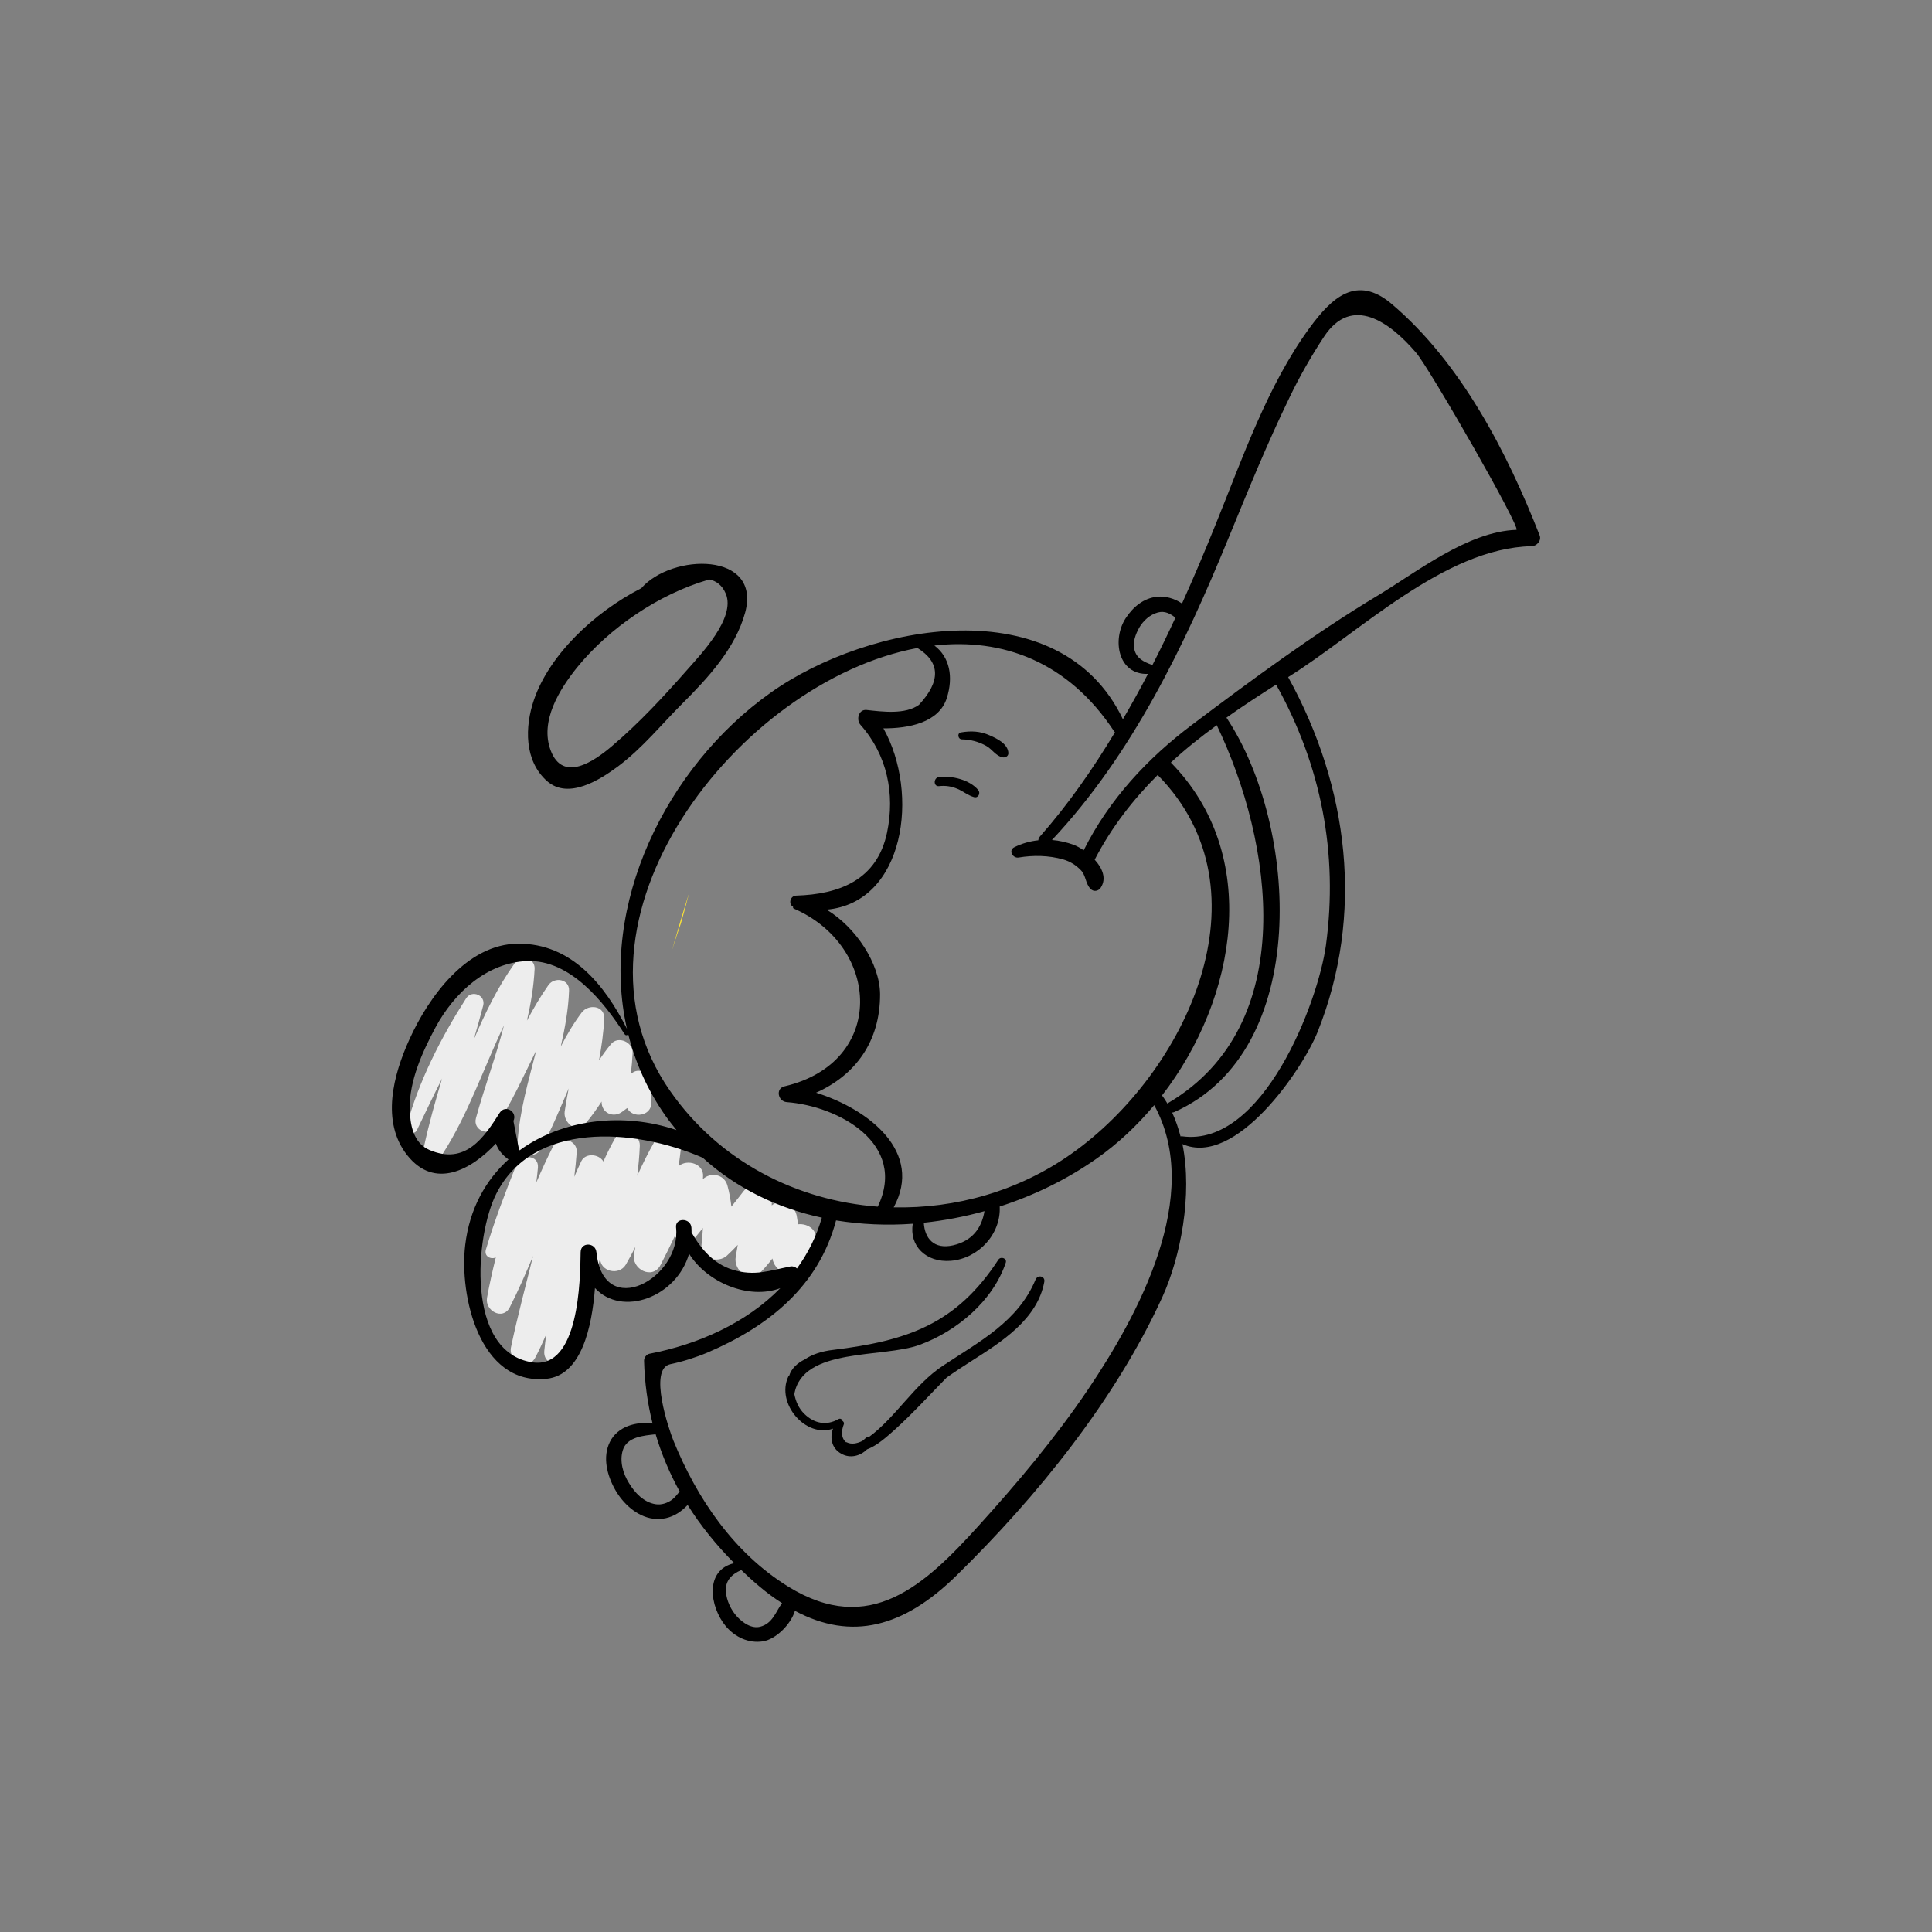 <?xml version="1.0" encoding="utf-8"?>
<!-- Generator: Adobe Illustrator 16.0.0, SVG Export Plug-In . SVG Version: 6.00 Build 0)  -->
<!DOCTYPE svg PUBLIC "-//W3C//DTD SVG 1.1//EN" "http://www.w3.org/Graphics/SVG/1.1/DTD/svg11.dtd">
<svg version="1.1" id="Layer_1" xmlns="http://www.w3.org/2000/svg" xmlns:xlink="http://www.w3.org/1999/xlink" x="0px" y="0px"
	 width="350px" height="350px" viewBox="0 0 350 350" enable-background="new 0 0 350 350" xml:space="preserve">
<rect x="0" y="0" width="350" height="350" fill="#808080" stroke="none"/>
<g>
	<path fill="#FFE533" d="M123.359,167.248c-0.583,1.658-1.13,3.326-1.66,5.001c0.993-3.489,2.022-6.966,3.121-10.42
		C124.375,163.643,123.881,165.449,123.359,167.248z"/>
	<path fill="#EDEDED" d="M118.008,196.339c-0.005-1.585-2.016-3.079-3.462-1.986c-0.087,0.066-0.175,0.129-0.264,0.195
		c0.146-1.268,0.265-2.54,0.326-3.832c0.09-1.903-2.604-3.125-3.883-1.609c-0.805,0.95-1.523,1.953-2.207,2.979
		c0.451-2.491,0.826-4.996,0.942-7.556c0.107-2.396-2.886-2.688-4.079-1.105c-1.472,1.954-2.69,4.032-3.795,6.168
		c0.755-3.324,1.378-6.676,1.503-10.124c0.079-2.142-2.664-2.538-3.736-1.014c-1.451,2.067-2.712,4.23-3.893,6.435
		c0.702-3.061,1.232-6.161,1.39-9.358c0.104-2.102-2.597-2.441-3.637-0.986c-3.073,4.3-5.322,8.995-7.389,13.781
		c0.593-2.046,1.173-4.096,1.708-6.159c0.491-1.894-2.066-2.914-3.095-1.305c-4.571,7.155-8.514,14.868-10.767,23.081
		c-0.297,1.088,1.352,1.844,1.86,0.782c1.508-3.153,3.003-6.271,4.563-9.349c-1.216,4.059-2.373,8.134-3.268,12.285
		c-0.437,2.035,2.201,3.179,3.341,1.41c4.7-7.296,7.428-15.574,11.141-23.344c-1.447,5.659-3.54,11.18-5.084,16.828
		c-0.614,2.24,2.439,3.417,3.653,1.54c2.837-4.392,4.962-9.147,7.269-13.806c-1.391,5.52-3.048,10.986-3.383,16.733
		c-0.133,2.262,3.158,3.069,4.215,1.144c1.94-3.546,3.451-7.29,5.045-10.987c-0.274,1.389-0.528,2.78-0.727,4.188
		c-0.277,1.968,2.1,4.081,3.749,2.182c1.094-1.262,2.04-2.613,2.941-3.992c-0.062,2.043,2.165,3.118,3.837,1.77
		c0.267-0.195,0.531-0.395,0.798-0.592c0.92,1.903,4.398,1.565,4.398-1.022C118.019,198.589,118.011,197.464,118.008,196.339z"/>
	<path fill="#EDEDED" d="M144.577,221.789c-0.063-0.422-0.144-0.843-0.197-1.268c-0.293-2.373-2.852-3.592-4.57-2.151
		c-0.005-0.409,0.02-0.806-0.001-1.223c-0.152-2.899-3.468-3.48-5.088-1.377c-0.751,0.976-1.484,1.909-2.222,2.823
		c-0.147-1.265-0.358-2.532-0.725-3.842c-0.575-2.053-3.051-2.466-4.438-1.134c0.011-0.136,0.013-0.271,0.025-0.408
		c0.219-2.395-2.851-3.302-4.418-1.959c0.138-1.033,0.288-2.063,0.398-3.102c0.28-2.638-3.587-3.379-4.792-1.298
		c-1.155,1.995-2.153,4.059-3.103,6.146c0.215-1.796,0.389-3.597,0.462-5.41c0.098-2.45-3.397-3.332-4.565-1.236
		c-0.746,1.334-1.415,2.693-2.036,4.069c-0.769-1.359-3.224-1.64-4.006-0.048c-0.456,0.93-0.857,1.88-1.268,2.828
		c0.186-1.489,0.341-2.985,0.446-4.488c0.156-2.24-3.222-3.121-4.229-1.146c-1.118,2.189-2.136,4.418-3.104,6.67
		c0.118-0.902,0.228-1.804,0.304-2.712c0.2-2.415-3.146-2.452-3.907-0.53c-2.012,5.075-3.957,10.138-5.517,15.371
		c-0.37,1.238,0.885,1.849,1.79,1.434c-0.592,2.42-1.151,4.851-1.587,7.312c-0.42,2.361,2.878,4.155,4.113,1.732
		c1.551-3.044,2.917-6.168,4.226-9.313c-1.353,5.504-2.839,10.983-3.997,16.536c-0.535,2.567,3.085,4.395,4.409,1.858
		c0.717-1.375,1.37-2.774,1.98-4.187c-0.13,0.987-0.267,1.974-0.356,2.968c-0.271,3.023,3.912,3.034,4.872,0.66
		c2.281-5.644,3.711-11.546,5.239-17.408c0.013,2.438,3.455,3.195,4.659,1.144c0.618-1.057,1.186-2.136,1.734-3.224
		c-0.082,0.419-0.167,0.839-0.25,1.259c-0.542,2.786,3.354,4.812,4.806,2.025c0.888-1.702,1.722-3.428,2.551-5.156
		c1.018,0.997,2.84,1.286,3.809,0.085c0.439-0.544,0.874-1.083,1.307-1.62c-0.042,0.993-0.121,2.007-0.254,3.114
		c-0.304,2.503,3.055,3.326,4.593,1.903c0.691-0.637,1.348-1.294,1.98-1.967c-0.118,0.71-0.24,1.42-0.366,2.139
		c-0.454,2.591,2.542,4.813,4.627,2.695c0.741-0.752,1.395-1.549,2.016-2.365c0.378,2.199,2.932,3.719,4.765,1.833
		c1.406-1.444,2.334-2.688,2.979-4.614C148.42,222.973,146.404,221.575,144.577,221.789z"/>
	<g>
		<path d="M278.927,97.006c0.367,0.971-0.577,1.942-1.47,1.942c-15.871,0.341-31.348,15.792-44.097,23.714
			c10.991,19.859,13.877,43.022,5.298,64.375c-2.702,6.663-14.77,24.477-24.448,20.226c1.862,9.207-0.342,20.462-3.646,27.729
			c-8.526,18.651-22.719,36.148-37.33,50.473c-9.496,9.313-18.94,11.857-29.224,6.349c-0.761,2.519-3.516,5.192-5.823,5.535
			c-2.571,0.393-5.01-0.761-6.69-2.729c-2.964-3.567-3.882-10.205,1.521-11.438c-3.226-3.253-6.085-6.768-8.447-10.545
			c-0.55,0.603-1.208,1.128-1.784,1.495c-1.339,0.84-2.859,1.207-4.46,0.996c-2.965-0.394-5.509-2.779-6.925-5.324
			c-1.417-2.545-2.283-5.823-0.919-8.579c1.417-2.833,4.776-3.75,7.739-3.332c-0.917-3.646-1.443-7.423-1.546-11.384
			c0-0.551,0.418-1.154,0.97-1.26c8.867-1.706,17.55-5.588,23.714-11.884c-5.718,2.15-13.274-1.023-16.527-6.242
			c-2.256,7.896-12.171,11.516-17.051,6.217c-0.552,7.029-2.413,15.817-8.814,16.448c-12.146,1.206-15.792-15.137-14.691-24.239
			c0.787-6.611,3.726-11.779,7.844-15.505c-1.181-0.838-1.915-1.81-2.283-2.885c-4.407,4.722-11.07,8.446-16.081,2.1
			c-4.774-6.061-2.518-14.534,0.42-20.987c3.436-7.582,10.361-17.288,19.701-17.314c9.654-0.053,15.688,7.475,19.701,15.425
			c-5.089-22.377,7.057-47.429,26.023-60.887c17.708-12.592,52.414-19.072,63.824,4.8c1.574-2.702,3.097-5.43,4.539-8.211
			c-5.456,0.184-6.558-6.269-4.014-10.125c1.312-1.994,3.2-3.595,5.666-3.856c1.469-0.157,3.201,0.314,4.513,1.233
			c2.177-4.827,4.224-9.68,6.164-14.507c4.827-11.883,9.313-24.974,16.921-35.388c4.04-5.536,8.553-9.759,14.899-4.381
			C264.655,65.685,273.05,81.976,278.927,97.006z M274.703,95.984c1.023-0.053-15.713-29.25-18.181-32.109
			c-4.748-5.536-11.62-10.52-16.657-2.886c-2.335,3.542-4.434,7.214-6.27,11.044c-4.04,8.316-7.502,16.841-11.019,25.393
			c-7.974,19.492-17.471,39.271-32.003,54.749c1.363,0.104,2.701,0.419,3.987,0.892c0.523,0.21,1.154,0.551,1.757,0.971
			c4.617-9.208,11.542-16.684,19.78-22.849c10.624-8.002,22.01-16.396,33.395-23.243C256.654,103.644,265.915,96.273,274.703,95.984
			z M240.206,171.247c2.257-16.632-0.866-32.608-9.023-47.22c-3.069,1.941-6.087,3.909-8.999,5.981
			c13.064,19.57,15.479,60.389-9.47,71.459c-0.132,0.053-0.262,0.077-0.367,0.077c0.629,1.364,1.128,2.833,1.521,4.33
			c0.079,0,0.157-0.053,0.263-0.027C228.742,207.894,238.79,181.608,240.206,171.247z M211.718,199.763
			c23.767-14.115,18.939-47.116,8.709-68.391c-2.912,2.125-5.719,4.355-8.315,6.769c16.422,16.71,12.015,42.68-1.601,60.309
			c0.367,0.473,0.682,0.997,0.996,1.496C211.56,199.893,211.612,199.813,211.718,199.763z M212.949,111.881
			c-0.943-0.682-1.887-1.286-3.226-0.918c-1.417,0.394-2.598,1.469-3.332,2.728c-0.655,1.154-1.259,2.728-0.865,4.066
			c0.42,1.547,1.705,2.151,3.121,2.675c0.053,0,0.053,0.053,0.105,0.079C210.223,117.652,211.612,114.766,212.949,111.881z
			 M194.089,209.021c20.724-14.611,36.41-47.534,15.635-68.625c-4.46,4.46-8.368,9.471-11.412,15.346
			c1.365,1.496,2.203,3.385,1.102,5.063c-0.392,0.629-1.284,0.813-1.836,0.236c-0.971-0.97-0.813-2.413-1.784-3.41
			c-0.891-0.918-1.939-1.574-3.199-1.941c-2.624-0.734-5.378-0.787-8.054-0.341c-1.076,0.183-1.916-1.312-0.787-1.863
			c1.363-0.683,2.834-1.102,4.354-1.259c0-0.21,0.079-0.446,0.263-0.656c5.116-5.797,9.574-12.198,13.614-18.914
			c-0.025-0.053-0.077-0.079-0.13-0.131c-8.344-12.697-20.253-16.973-32.582-15.583c2.78,2.099,3.462,5.667,2.256,9.498
			c-1.418,4.512-7.004,5.534-11.491,5.508c6.584,11.727,3.908,31.559-10.284,32.844c5.273,3.174,9.628,9.758,9.681,15.293
			c0.026,8.605-4.486,14.691-11.596,17.866c9.681,3.042,19.465,10.808,14.062,20.774
			C173.102,218.964,184.487,215.816,194.089,209.021z M197.079,251.755c8.998-13.325,20.986-35.179,12.015-51.548
			c-3.121,3.726-6.637,7.03-10.466,9.705c-5.273,3.701-11.229,6.639-17.523,8.658c0.262,4.983-3.831,9.417-8.841,9.837
			c-4.539,0.367-7.583-2.753-6.9-6.714c-4.669,0.341-9.365,0.13-13.904-0.604c-3.147,11.91-12.197,19.203-23.321,23.951
			c-2.045,0.865-4.537,1.652-6.714,2.099c-4.014,0.84-0.211,11.909,0.55,13.798c4.276,10.52,10.966,20.409,20.829,26.496
			c14.744,9.103,24.712-0.237,34.471-11.019C184.356,268.597,191.177,260.49,197.079,251.755z M172.657,225.602
			c3.489-0.813,5.167-3.097,5.692-6.192c-3.593,0.998-7.292,1.706-10.992,2.1C167.515,224.342,169.193,226.389,172.657,225.602z
			 M166.491,127.673c3.962-4.276,3.857-7.712-0.288-10.283c-32.529,6.06-66.265,49.527-44.805,80.246
			c8.944,12.828,22.98,19.859,37.618,20.961c5.457-11.411-7.136-18.233-16.5-18.939c-1.575-0.132-2.072-2.468-0.394-2.861
			c18.52-4.354,17.444-25.392,1.652-32.213c-0.104-0.053-0.13-0.184-0.104-0.263v-0.052c-0.893-0.473-0.525-1.994,0.55-2.02
			c7.818-0.236,14.665-2.807,16.474-11.412c1.469-7.03,0.026-14.087-4.801-19.517c-0.838-0.918-0.367-2.86,1.102-2.702
			C159.88,128.933,164.025,129.483,166.491,127.673z M144.377,229.798c1.966-2.703,3.515-5.771,4.512-9.208
			c-7.95-1.705-15.399-5.246-21.59-10.86c-12.566-5.456-30.771-6.558-37.382,6.506c-3.831,7.528-5.641,28.726,6.506,30.563
			c8.526,1.311,8.683-15.032,8.762-19.963c0.026-1.863,2.676-1.785,2.859,0c1.26,12.538,15.425,4.695,14.429-4.488
			c-0.184-1.782,2.598-1.757,2.78,0c0.026,0.316,0.026,0.604,0.026,0.919c1.705,3.018,4.04,5.72,7.477,6.768
			c3.935,1.209,6.662,0.132,10.44-0.603C143.643,229.352,144.089,229.51,144.377,229.798z M141.675,290.422
			c-1.364-0.864-2.728-1.861-4.118-3.042c-1.128-0.945-2.23-1.941-3.281-2.965c0,0.026,0,0.026-0.024,0.026
			c-1.707,0.761-2.887,1.916-2.755,3.882c0.132,1.68,0.945,3.385,2.072,4.592c1.024,1.075,2.571,2.178,4.146,1.784
			C139.997,294.095,140.494,292.022,141.675,290.422z M121.738,271.692c0.524-0.394,0.944-0.972,1.39-1.495
			c-1.81-3.279-3.279-6.742-4.354-10.362c-2.151,0.235-5.221,0.446-5.956,2.911c-0.603,1.995,0.053,4.225,1.128,5.93
			c1.049,1.757,2.703,3.515,4.854,3.83C119.849,272.663,120.898,272.296,121.738,271.692z M122.552,204.72
			c-0.657-0.84-1.339-1.653-1.968-2.546c-3.279-4.668-5.483-9.653-6.769-14.795c-0.157,0.185-0.471,0.262-0.656-0.026
			c-3.725-5.797-9.837-13.535-17.68-13.247c-7.346,0.288-13.222,5.795-16.58,12.013c-2.335,4.356-4.774,9.681-4.669,14.743
			c0.051,2.78,0.603,6.192,3.541,7.451c6.558,2.832,9.942-2.283,12.749-6.717c1.023-1.574,3.279-0.183,2.492,1.47
			c0.341,1.785,0.682,3.595,1.049,5.377C101.827,202.752,112.845,201.414,122.552,204.72z"/>
		<path d="M187.609,231.79c0.419-0.941,1.784-0.601,1.573,0.447c-1.259,6.769-7.713,10.835-13.143,14.297
			c-1.573,0.998-3.095,1.994-4.564,3.043c-3.096,3.149-6.061,6.429-9.34,9.392c-1.364,1.207-3.147,2.887-5.063,3.595
			c-1.208,1.206-3.07,1.705-4.669,0.787c-1.757-0.972-2.098-2.86-1.495-4.539c-4.906,1.758-10.363-4.512-8.106-9.417
			c0.026-0.079,0.105-0.105,0.158-0.132c0.367-1.311,1.521-2.36,2.833-2.99c1.337-0.918,3.096-1.496,5.168-1.731
			c13.248-1.627,22.245-4.565,29.905-16.343c0.446-0.657,1.601-0.237,1.337,0.551c-2.308,6.9-8.839,12.407-15.582,14.873
			c-6.637,2.467-21.275,0.394-22.718,8.946c0.262,1.311,0.787,2.571,1.81,3.567c1.757,1.732,3.987,2.203,6.19,0.945
			c0.341-0.185,0.631,0.026,0.708,0.314c0.21,0.156,0.367,0.367,0.237,0.682c-0.42,1.076-0.525,2.413,0.42,3.2
			c0.051,0,0.104-0.026,0.157,0.026c0.813,0.394,1.784,0.235,2.807-0.262c0.21-0.185,0.42-0.341,0.604-0.525
			c0.157-0.156,0.367-0.183,0.55-0.156c0,0,0.026,0,0.026-0.026c4.933-3.646,8.185-9.471,13.431-12.934
			C177.405,243.046,184.435,239.426,187.609,231.79z"/>
		<path d="M182.677,136.409c0.026,0.577-0.55,0.892-1.049,0.788c-1.181-0.21-1.915-1.496-2.965-2.073
			c-1.363-0.761-2.858-1.155-4.407-1.181c-0.708,0-0.917-1.127-0.183-1.259c1.811-0.315,3.515-0.236,5.193,0.524
			C180.605,133.785,182.598,134.756,182.677,136.409z"/>
		<path d="M177.221,143.125c0.446,0.551,0.026,1.495-0.761,1.285c-1.102-0.314-1.942-1.049-2.991-1.495
			c-1.102-0.473-2.177-0.63-3.358-0.499c-1.049,0.105-1.023-1.521,0-1.653C172.446,140.501,175.646,141.236,177.221,143.125z"/>
		<path d="M116.177,106.556c5.535-6.348,21.825-6.663,18.81,4.434c-1.785,6.479-6.69,11.779-11.333,16.421
			c-3.857,3.856-7.268,8.106-11.675,11.412c-3.252,2.414-8.971,6.086-12.853,2.702c-4.198-3.699-4.066-9.89-2.388-14.769
			C99.493,118.728,107.494,110.989,116.177,106.556z M124.413,121.43c2.493-2.833,8.894-9.47,7.083-13.851
			c-0.656-1.575-1.757-2.361-3.07-2.624c-0.051,0.026-0.078,0.053-0.13,0.079c-8.92,2.596-17.917,8.683-23.767,15.897
			c-3.174,3.961-6.769,9.706-4.774,15.005c2.23,5.928,7.922,1.941,11.122-0.787C115.73,131.031,120.217,126.205,124.413,121.43z"/>
	</g>
</g>
</svg>
